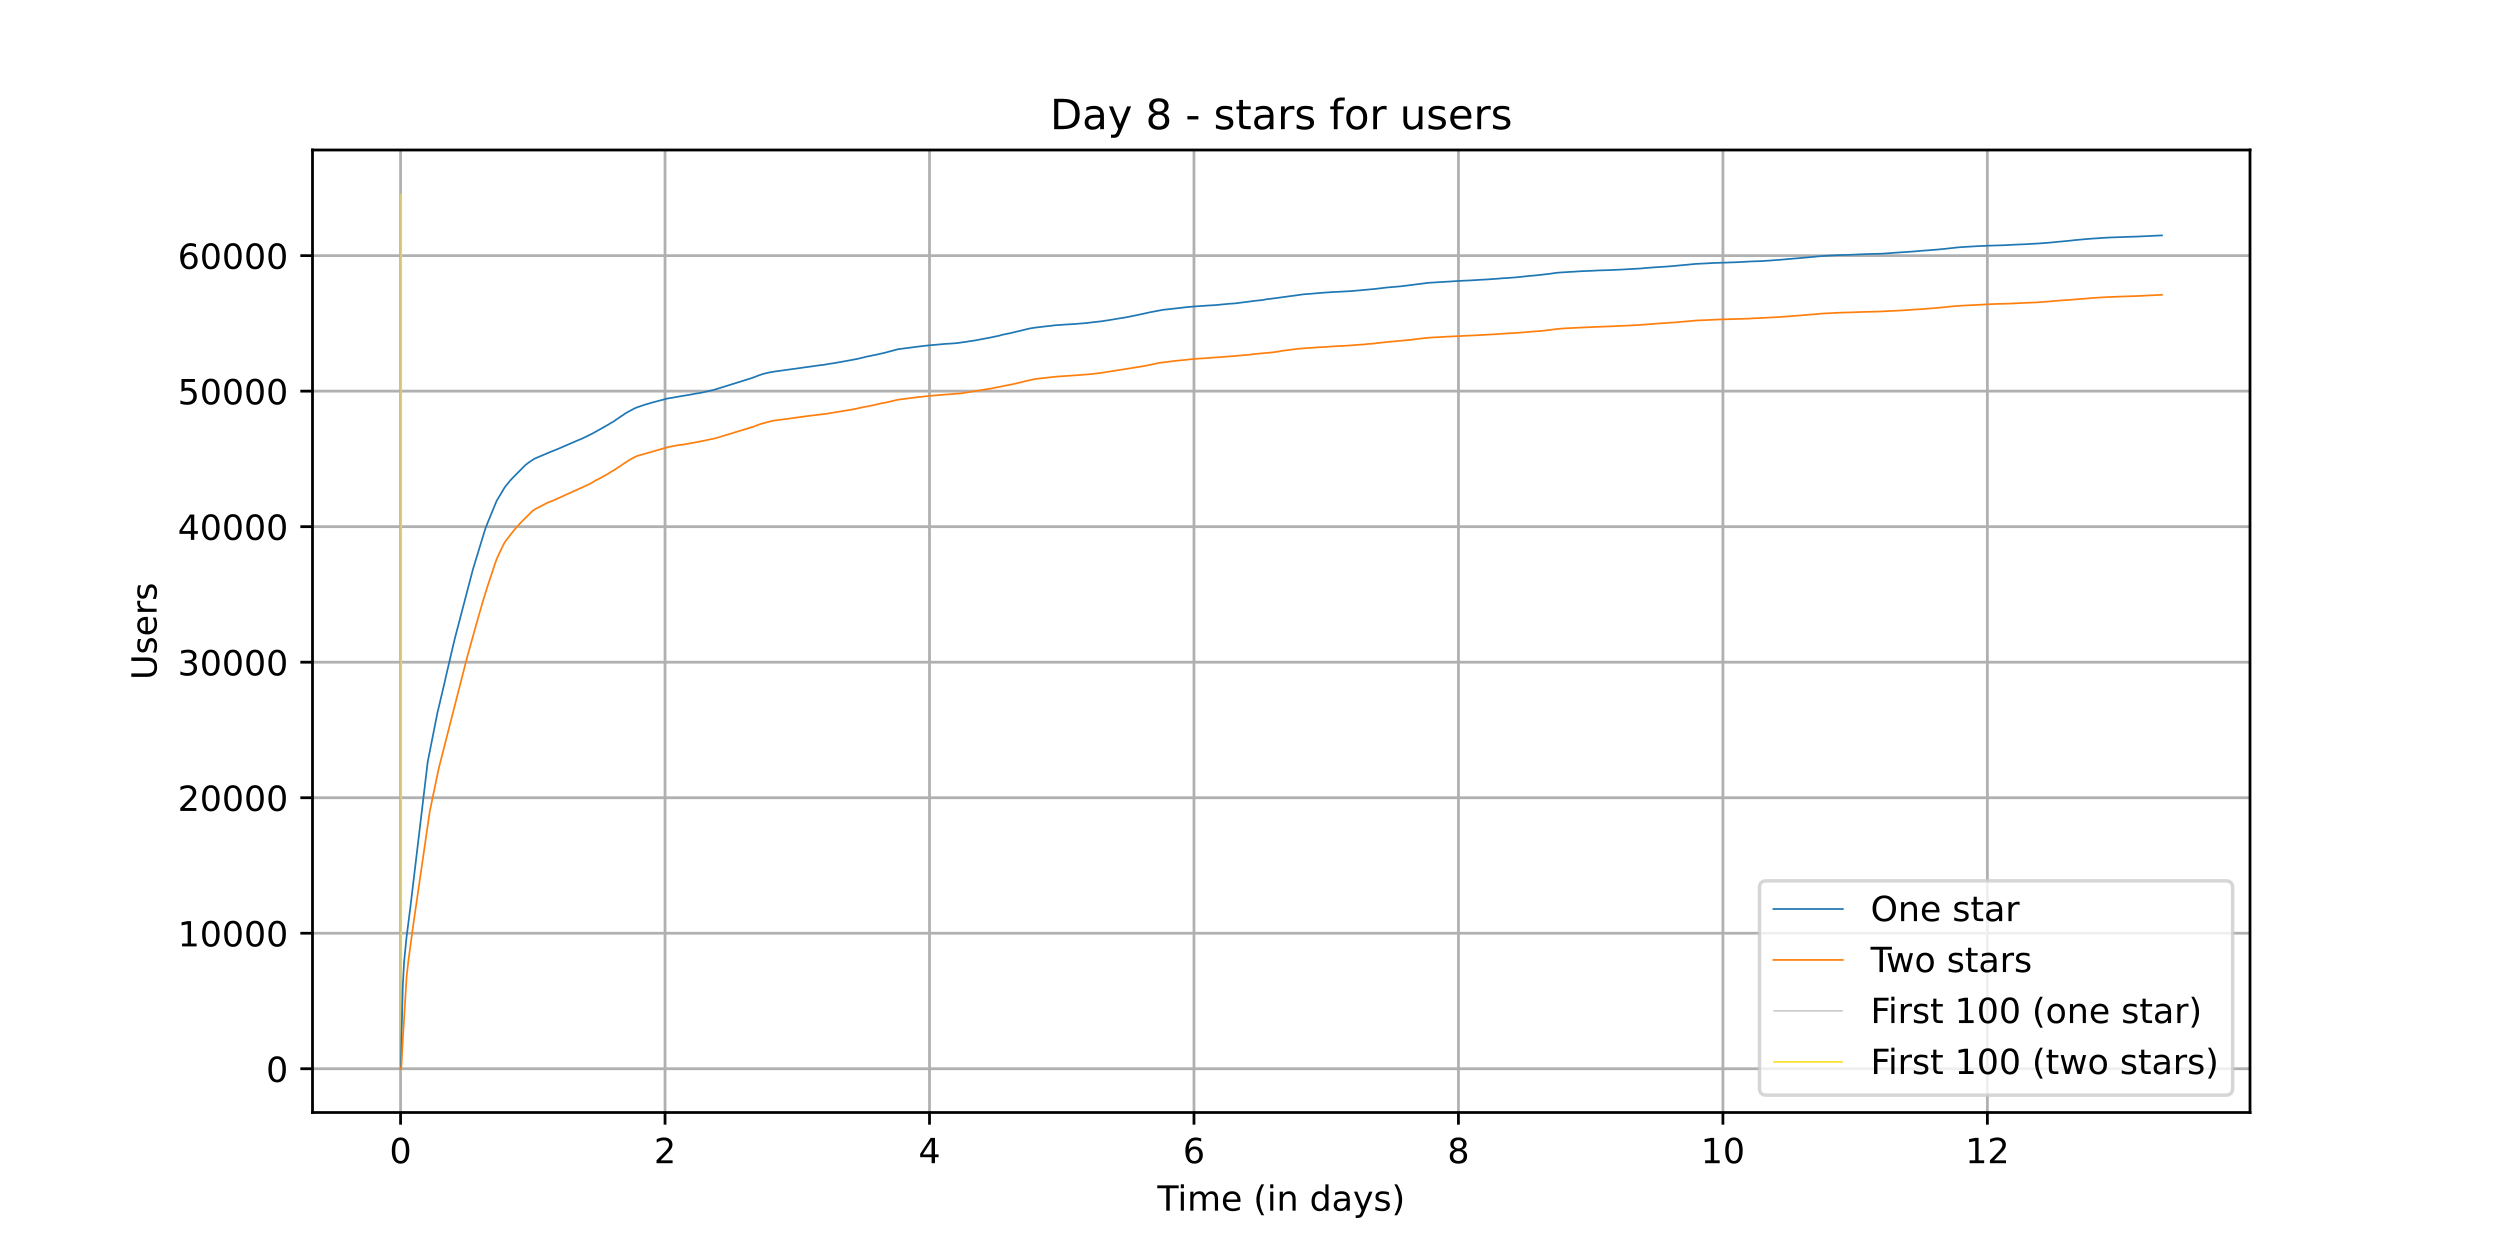 <?xml version="1.0" encoding="utf-8" standalone="no"?>
<!DOCTYPE svg PUBLIC "-//W3C//DTD SVG 1.1//EN"
  "http://www.w3.org/Graphics/SVG/1.1/DTD/svg11.dtd">
<!-- Created with matplotlib (https://matplotlib.org/) -->
<svg height="360pt" version="1.1" viewBox="0 0 720 360" width="720pt" xmlns="http://www.w3.org/2000/svg" xmlns:xlink="http://www.w3.org/1999/xlink">
 <defs>
  <style type="text/css">*{stroke-linecap:butt;stroke-linejoin:round;}</style>
 </defs>
 <g id="figure_1">
  <g id="patch_1">
   <path d="M 0 360 
L 720 360 
L 720 0 
L 0 0 
z
" style="fill:#ffffff;"/>
  </g>
  <g id="axes_1">
   <g id="patch_2">
    <path d="M 90 320.4 
L 648 320.4 
L 648 43.2 
L 90 43.2 
z
" style="fill:#ffffff;"/>
   </g>
   <g id="matplotlib.axis_1">
    <g id="xtick_1">
     <g id="line2d_1">
      <path clip-path="url(#pc502f6bb83)" d="M 115.364 320.4 
L 115.364 43.2 
" style="fill:none;stroke:#b0b0b0;stroke-linecap:square;stroke-width:0.8;"/>
     </g>
     <g id="line2d_2">
      <defs>
       <path d="M 0 0 
L 0 3.5 
" id="m5a1e2b2622" style="stroke:#000000;stroke-width:0.8;"/>
      </defs>
      <g>
       <use style="stroke:#000000;stroke-width:0.8;" x="115.364" xlink:href="#m5a1e2b2622" y="320.4"/>
      </g>
     </g>
     <g id="text_1">
      <!-- 0 -->
      <g transform="translate(112.182 334.998)scale(0.1 -0.1)">
       <defs>
        <path d="M 31.781 66.406 
Q 24.172 66.406 20.328 58.906 
Q 16.5 51.422 16.5 36.375 
Q 16.5 21.391 20.328 13.891 
Q 24.172 6.391 31.781 6.391 
Q 39.453 6.391 43.281 13.891 
Q 47.125 21.391 47.125 36.375 
Q 47.125 51.422 43.281 58.906 
Q 39.453 66.406 31.781 66.406 
z
M 31.781 74.219 
Q 44.047 74.219 50.516 64.516 
Q 56.984 54.828 56.984 36.375 
Q 56.984 17.969 50.516 8.266 
Q 44.047 -1.422 31.781 -1.422 
Q 19.531 -1.422 13.062 8.266 
Q 6.594 17.969 6.594 36.375 
Q 6.594 54.828 13.062 64.516 
Q 19.531 74.219 31.781 74.219 
z
" id="DejaVuSans-48"/>
       </defs>
       <use xlink:href="#DejaVuSans-48"/>
      </g>
     </g>
    </g>
    <g id="xtick_2">
     <g id="line2d_3">
      <path clip-path="url(#pc502f6bb83)" d="M 191.531 320.4 
L 191.531 43.2 
" style="fill:none;stroke:#b0b0b0;stroke-linecap:square;stroke-width:0.8;"/>
     </g>
     <g id="line2d_4">
      <g>
       <use style="stroke:#000000;stroke-width:0.8;" x="191.531" xlink:href="#m5a1e2b2622" y="320.4"/>
      </g>
     </g>
     <g id="text_2">
      <!-- 2 -->
      <g transform="translate(188.349 334.998)scale(0.1 -0.1)">
       <defs>
        <path d="M 19.188 8.297 
L 53.609 8.297 
L 53.609 0 
L 7.328 0 
L 7.328 8.297 
Q 12.938 14.109 22.625 23.891 
Q 32.328 33.688 34.812 36.531 
Q 39.547 41.844 41.422 45.531 
Q 43.312 49.219 43.312 52.781 
Q 43.312 58.594 39.234 62.25 
Q 35.156 65.922 28.609 65.922 
Q 23.969 65.922 18.812 64.312 
Q 13.672 62.703 7.812 59.422 
L 7.812 69.391 
Q 13.766 71.781 18.938 73 
Q 24.125 74.219 28.422 74.219 
Q 39.75 74.219 46.484 68.547 
Q 53.219 62.891 53.219 53.422 
Q 53.219 48.922 51.531 44.891 
Q 49.859 40.875 45.406 35.406 
Q 44.188 33.984 37.641 27.219 
Q 31.109 20.453 19.188 8.297 
z
" id="DejaVuSans-50"/>
       </defs>
       <use xlink:href="#DejaVuSans-50"/>
      </g>
     </g>
    </g>
    <g id="xtick_3">
     <g id="line2d_5">
      <path clip-path="url(#pc502f6bb83)" d="M 267.698 320.4 
L 267.698 43.2 
" style="fill:none;stroke:#b0b0b0;stroke-linecap:square;stroke-width:0.8;"/>
     </g>
     <g id="line2d_6">
      <g>
       <use style="stroke:#000000;stroke-width:0.8;" x="267.698" xlink:href="#m5a1e2b2622" y="320.4"/>
      </g>
     </g>
     <g id="text_3">
      <!-- 4 -->
      <g transform="translate(264.516 334.998)scale(0.1 -0.1)">
       <defs>
        <path d="M 37.797 64.312 
L 12.891 25.391 
L 37.797 25.391 
z
M 35.203 72.906 
L 47.609 72.906 
L 47.609 25.391 
L 58.016 25.391 
L 58.016 17.188 
L 47.609 17.188 
L 47.609 0 
L 37.797 0 
L 37.797 17.188 
L 4.891 17.188 
L 4.891 26.703 
z
" id="DejaVuSans-52"/>
       </defs>
       <use xlink:href="#DejaVuSans-52"/>
      </g>
     </g>
    </g>
    <g id="xtick_4">
     <g id="line2d_7">
      <path clip-path="url(#pc502f6bb83)" d="M 343.864 320.4 
L 343.864 43.2 
" style="fill:none;stroke:#b0b0b0;stroke-linecap:square;stroke-width:0.8;"/>
     </g>
     <g id="line2d_8">
      <g>
       <use style="stroke:#000000;stroke-width:0.8;" x="343.864" xlink:href="#m5a1e2b2622" y="320.4"/>
      </g>
     </g>
     <g id="text_4">
      <!-- 6 -->
      <g transform="translate(340.683 334.998)scale(0.1 -0.1)">
       <defs>
        <path d="M 33.016 40.375 
Q 26.375 40.375 22.484 35.828 
Q 18.609 31.297 18.609 23.391 
Q 18.609 15.531 22.484 10.953 
Q 26.375 6.391 33.016 6.391 
Q 39.656 6.391 43.531 10.953 
Q 47.406 15.531 47.406 23.391 
Q 47.406 31.297 43.531 35.828 
Q 39.656 40.375 33.016 40.375 
z
M 52.594 71.297 
L 52.594 62.312 
Q 48.875 64.062 45.094 64.984 
Q 41.312 65.922 37.594 65.922 
Q 27.828 65.922 22.672 59.328 
Q 17.531 52.734 16.797 39.406 
Q 19.672 43.656 24.016 45.922 
Q 28.375 48.188 33.594 48.188 
Q 44.578 48.188 50.953 41.516 
Q 57.328 34.859 57.328 23.391 
Q 57.328 12.156 50.688 5.359 
Q 44.047 -1.422 33.016 -1.422 
Q 20.359 -1.422 13.672 8.266 
Q 6.984 17.969 6.984 36.375 
Q 6.984 53.656 15.188 63.938 
Q 23.391 74.219 37.203 74.219 
Q 40.922 74.219 44.703 73.484 
Q 48.484 72.75 52.594 71.297 
z
" id="DejaVuSans-54"/>
       </defs>
       <use xlink:href="#DejaVuSans-54"/>
      </g>
     </g>
    </g>
    <g id="xtick_5">
     <g id="line2d_9">
      <path clip-path="url(#pc502f6bb83)" d="M 420.031 320.4 
L 420.031 43.2 
" style="fill:none;stroke:#b0b0b0;stroke-linecap:square;stroke-width:0.8;"/>
     </g>
     <g id="line2d_10">
      <g>
       <use style="stroke:#000000;stroke-width:0.8;" x="420.031" xlink:href="#m5a1e2b2622" y="320.4"/>
      </g>
     </g>
     <g id="text_5">
      <!-- 8 -->
      <g transform="translate(416.85 334.998)scale(0.1 -0.1)">
       <defs>
        <path d="M 31.781 34.625 
Q 24.75 34.625 20.719 30.859 
Q 16.703 27.094 16.703 20.516 
Q 16.703 13.922 20.719 10.156 
Q 24.75 6.391 31.781 6.391 
Q 38.812 6.391 42.859 10.172 
Q 46.922 13.969 46.922 20.516 
Q 46.922 27.094 42.891 30.859 
Q 38.875 34.625 31.781 34.625 
z
M 21.922 38.812 
Q 15.578 40.375 12.031 44.719 
Q 8.5 49.078 8.5 55.328 
Q 8.5 64.062 14.719 69.141 
Q 20.953 74.219 31.781 74.219 
Q 42.672 74.219 48.875 69.141 
Q 55.078 64.062 55.078 55.328 
Q 55.078 49.078 51.531 44.719 
Q 48 40.375 41.703 38.812 
Q 48.828 37.156 52.797 32.312 
Q 56.781 27.484 56.781 20.516 
Q 56.781 9.906 50.312 4.234 
Q 43.844 -1.422 31.781 -1.422 
Q 19.734 -1.422 13.25 4.234 
Q 6.781 9.906 6.781 20.516 
Q 6.781 27.484 10.781 32.312 
Q 14.797 37.156 21.922 38.812 
z
M 18.312 54.391 
Q 18.312 48.734 21.844 45.562 
Q 25.391 42.391 31.781 42.391 
Q 38.141 42.391 41.719 45.562 
Q 45.312 48.734 45.312 54.391 
Q 45.312 60.062 41.719 63.234 
Q 38.141 66.406 31.781 66.406 
Q 25.391 66.406 21.844 63.234 
Q 18.312 60.062 18.312 54.391 
z
" id="DejaVuSans-56"/>
       </defs>
       <use xlink:href="#DejaVuSans-56"/>
      </g>
     </g>
    </g>
    <g id="xtick_6">
     <g id="line2d_11">
      <path clip-path="url(#pc502f6bb83)" d="M 496.198 320.4 
L 496.198 43.2 
" style="fill:none;stroke:#b0b0b0;stroke-linecap:square;stroke-width:0.8;"/>
     </g>
     <g id="line2d_12">
      <g>
       <use style="stroke:#000000;stroke-width:0.8;" x="496.198" xlink:href="#m5a1e2b2622" y="320.4"/>
      </g>
     </g>
     <g id="text_6">
      <!-- 10 -->
      <g transform="translate(489.836 334.998)scale(0.1 -0.1)">
       <defs>
        <path d="M 12.406 8.297 
L 28.516 8.297 
L 28.516 63.922 
L 10.984 60.406 
L 10.984 69.391 
L 28.422 72.906 
L 38.281 72.906 
L 38.281 8.297 
L 54.391 8.297 
L 54.391 0 
L 12.406 0 
z
" id="DejaVuSans-49"/>
       </defs>
       <use xlink:href="#DejaVuSans-49"/>
       <use x="63.623" xlink:href="#DejaVuSans-48"/>
      </g>
     </g>
    </g>
    <g id="xtick_7">
     <g id="line2d_13">
      <path clip-path="url(#pc502f6bb83)" d="M 572.365 320.4 
L 572.365 43.2 
" style="fill:none;stroke:#b0b0b0;stroke-linecap:square;stroke-width:0.8;"/>
     </g>
     <g id="line2d_14">
      <g>
       <use style="stroke:#000000;stroke-width:0.8;" x="572.365" xlink:href="#m5a1e2b2622" y="320.4"/>
      </g>
     </g>
     <g id="text_7">
      <!-- 12 -->
      <g transform="translate(566.003 334.998)scale(0.1 -0.1)">
       <use xlink:href="#DejaVuSans-49"/>
       <use x="63.623" xlink:href="#DejaVuSans-50"/>
      </g>
     </g>
    </g>
    <g id="text_8">
     <!-- Time (in days) -->
     <g transform="translate(333.327 348.677)scale(0.1 -0.1)">
      <defs>
       <path d="M -0.297 72.906 
L 61.375 72.906 
L 61.375 64.594 
L 35.5 64.594 
L 35.5 0 
L 25.594 0 
L 25.594 64.594 
L -0.297 64.594 
z
" id="DejaVuSans-84"/>
       <path d="M 9.422 54.688 
L 18.406 54.688 
L 18.406 0 
L 9.422 0 
z
M 9.422 75.984 
L 18.406 75.984 
L 18.406 64.594 
L 9.422 64.594 
z
" id="DejaVuSans-105"/>
       <path d="M 52 44.188 
Q 55.375 50.25 60.062 53.125 
Q 64.75 56 71.094 56 
Q 79.641 56 84.281 50.016 
Q 88.922 44.047 88.922 33.016 
L 88.922 0 
L 79.891 0 
L 79.891 32.719 
Q 79.891 40.578 77.094 44.375 
Q 74.312 48.188 68.609 48.188 
Q 61.625 48.188 57.562 43.547 
Q 53.516 38.922 53.516 30.906 
L 53.516 0 
L 44.484 0 
L 44.484 32.719 
Q 44.484 40.625 41.703 44.406 
Q 38.922 48.188 33.109 48.188 
Q 26.219 48.188 22.156 43.531 
Q 18.109 38.875 18.109 30.906 
L 18.109 0 
L 9.078 0 
L 9.078 54.688 
L 18.109 54.688 
L 18.109 46.188 
Q 21.188 51.219 25.484 53.609 
Q 29.781 56 35.688 56 
Q 41.656 56 45.828 52.969 
Q 50 49.953 52 44.188 
z
" id="DejaVuSans-109"/>
       <path d="M 56.203 29.594 
L 56.203 25.203 
L 14.891 25.203 
Q 15.484 15.922 20.484 11.062 
Q 25.484 6.203 34.422 6.203 
Q 39.594 6.203 44.453 7.469 
Q 49.312 8.734 54.109 11.281 
L 54.109 2.781 
Q 49.266 0.734 44.188 -0.344 
Q 39.109 -1.422 33.891 -1.422 
Q 20.797 -1.422 13.156 6.188 
Q 5.516 13.812 5.516 26.812 
Q 5.516 40.234 12.766 48.109 
Q 20.016 56 32.328 56 
Q 43.359 56 49.781 48.891 
Q 56.203 41.797 56.203 29.594 
z
M 47.219 32.234 
Q 47.125 39.594 43.094 43.984 
Q 39.062 48.391 32.422 48.391 
Q 24.906 48.391 20.391 44.141 
Q 15.875 39.891 15.188 32.172 
z
" id="DejaVuSans-101"/>
       <path id="DejaVuSans-32"/>
       <path d="M 31 75.875 
Q 24.469 64.656 21.281 53.656 
Q 18.109 42.672 18.109 31.391 
Q 18.109 20.125 21.312 9.062 
Q 24.516 -2 31 -13.188 
L 23.188 -13.188 
Q 15.875 -1.703 12.234 9.375 
Q 8.594 20.453 8.594 31.391 
Q 8.594 42.281 12.203 53.312 
Q 15.828 64.359 23.188 75.875 
z
" id="DejaVuSans-40"/>
       <path d="M 54.891 33.016 
L 54.891 0 
L 45.906 0 
L 45.906 32.719 
Q 45.906 40.484 42.875 44.328 
Q 39.844 48.188 33.797 48.188 
Q 26.516 48.188 22.312 43.547 
Q 18.109 38.922 18.109 30.906 
L 18.109 0 
L 9.078 0 
L 9.078 54.688 
L 18.109 54.688 
L 18.109 46.188 
Q 21.344 51.125 25.703 53.562 
Q 30.078 56 35.797 56 
Q 45.219 56 50.047 50.172 
Q 54.891 44.344 54.891 33.016 
z
" id="DejaVuSans-110"/>
       <path d="M 45.406 46.391 
L 45.406 75.984 
L 54.391 75.984 
L 54.391 0 
L 45.406 0 
L 45.406 8.203 
Q 42.578 3.328 38.25 0.953 
Q 33.938 -1.422 27.875 -1.422 
Q 17.969 -1.422 11.734 6.484 
Q 5.516 14.406 5.516 27.297 
Q 5.516 40.188 11.734 48.094 
Q 17.969 56 27.875 56 
Q 33.938 56 38.25 53.625 
Q 42.578 51.266 45.406 46.391 
z
M 14.797 27.297 
Q 14.797 17.391 18.875 11.75 
Q 22.953 6.109 30.078 6.109 
Q 37.203 6.109 41.297 11.75 
Q 45.406 17.391 45.406 27.297 
Q 45.406 37.203 41.297 42.844 
Q 37.203 48.484 30.078 48.484 
Q 22.953 48.484 18.875 42.844 
Q 14.797 37.203 14.797 27.297 
z
" id="DejaVuSans-100"/>
       <path d="M 34.281 27.484 
Q 23.391 27.484 19.188 25 
Q 14.984 22.516 14.984 16.5 
Q 14.984 11.719 18.141 8.906 
Q 21.297 6.109 26.703 6.109 
Q 34.188 6.109 38.703 11.406 
Q 43.219 16.703 43.219 25.484 
L 43.219 27.484 
z
M 52.203 31.203 
L 52.203 0 
L 43.219 0 
L 43.219 8.297 
Q 40.141 3.328 35.547 0.953 
Q 30.953 -1.422 24.312 -1.422 
Q 15.922 -1.422 10.953 3.297 
Q 6 8.016 6 15.922 
Q 6 25.141 12.172 29.828 
Q 18.359 34.516 30.609 34.516 
L 43.219 34.516 
L 43.219 35.406 
Q 43.219 41.609 39.141 45 
Q 35.062 48.391 27.688 48.391 
Q 23 48.391 18.547 47.266 
Q 14.109 46.141 10.016 43.891 
L 10.016 52.203 
Q 14.938 54.109 19.578 55.047 
Q 24.219 56 28.609 56 
Q 40.484 56 46.344 49.844 
Q 52.203 43.703 52.203 31.203 
z
" id="DejaVuSans-97"/>
       <path d="M 32.172 -5.078 
Q 28.375 -14.844 24.75 -17.812 
Q 21.141 -20.797 15.094 -20.797 
L 7.906 -20.797 
L 7.906 -13.281 
L 13.188 -13.281 
Q 16.891 -13.281 18.938 -11.516 
Q 21 -9.766 23.484 -3.219 
L 25.094 0.875 
L 2.984 54.688 
L 12.5 54.688 
L 29.594 11.922 
L 46.688 54.688 
L 56.203 54.688 
z
" id="DejaVuSans-121"/>
       <path d="M 44.281 53.078 
L 44.281 44.578 
Q 40.484 46.531 36.375 47.5 
Q 32.281 48.484 27.875 48.484 
Q 21.188 48.484 17.844 46.438 
Q 14.5 44.391 14.5 40.281 
Q 14.5 37.156 16.891 35.375 
Q 19.281 33.594 26.516 31.984 
L 29.594 31.297 
Q 39.156 29.25 43.188 25.516 
Q 47.219 21.781 47.219 15.094 
Q 47.219 7.469 41.188 3.016 
Q 35.156 -1.422 24.609 -1.422 
Q 20.219 -1.422 15.453 -0.562 
Q 10.688 0.297 5.422 2 
L 5.422 11.281 
Q 10.406 8.688 15.234 7.391 
Q 20.062 6.109 24.812 6.109 
Q 31.156 6.109 34.562 8.281 
Q 37.984 10.453 37.984 14.406 
Q 37.984 18.062 35.516 20.016 
Q 33.062 21.969 24.703 23.781 
L 21.578 24.516 
Q 13.234 26.266 9.516 29.906 
Q 5.812 33.547 5.812 39.891 
Q 5.812 47.609 11.281 51.797 
Q 16.75 56 26.812 56 
Q 31.781 56 36.172 55.266 
Q 40.578 54.547 44.281 53.078 
z
" id="DejaVuSans-115"/>
       <path d="M 8.016 75.875 
L 15.828 75.875 
Q 23.141 64.359 26.781 53.312 
Q 30.422 42.281 30.422 31.391 
Q 30.422 20.453 26.781 9.375 
Q 23.141 -1.703 15.828 -13.188 
L 8.016 -13.188 
Q 14.5 -2 17.703 9.062 
Q 20.906 20.125 20.906 31.391 
Q 20.906 42.672 17.703 53.656 
Q 14.5 64.656 8.016 75.875 
z
" id="DejaVuSans-41"/>
      </defs>
      <use xlink:href="#DejaVuSans-84"/>
      <use x="57.959" xlink:href="#DejaVuSans-105"/>
      <use x="85.742" xlink:href="#DejaVuSans-109"/>
      <use x="183.154" xlink:href="#DejaVuSans-101"/>
      <use x="244.678" xlink:href="#DejaVuSans-32"/>
      <use x="276.465" xlink:href="#DejaVuSans-40"/>
      <use x="315.479" xlink:href="#DejaVuSans-105"/>
      <use x="343.262" xlink:href="#DejaVuSans-110"/>
      <use x="406.641" xlink:href="#DejaVuSans-32"/>
      <use x="438.428" xlink:href="#DejaVuSans-100"/>
      <use x="501.904" xlink:href="#DejaVuSans-97"/>
      <use x="563.184" xlink:href="#DejaVuSans-121"/>
      <use x="622.363" xlink:href="#DejaVuSans-115"/>
      <use x="674.463" xlink:href="#DejaVuSans-41"/>
     </g>
    </g>
   </g>
   <g id="matplotlib.axis_2">
    <g id="ytick_1">
     <g id="line2d_15">
      <path clip-path="url(#pc502f6bb83)" d="M 90 307.8 
L 648 307.8 
" style="fill:none;stroke:#b0b0b0;stroke-linecap:square;stroke-width:0.8;"/>
     </g>
     <g id="line2d_16">
      <defs>
       <path d="M 0 0 
L -3.5 0 
" id="ma358239c7f" style="stroke:#000000;stroke-width:0.8;"/>
      </defs>
      <g>
       <use style="stroke:#000000;stroke-width:0.8;" x="90" xlink:href="#ma358239c7f" y="307.8"/>
      </g>
     </g>
     <g id="text_9">
      <!-- 0 -->
      <g transform="translate(76.638 311.599)scale(0.1 -0.1)">
       <use xlink:href="#DejaVuSans-48"/>
      </g>
     </g>
    </g>
    <g id="ytick_2">
     <g id="line2d_17">
      <path clip-path="url(#pc502f6bb83)" d="M 90 268.771 
L 648 268.771 
" style="fill:none;stroke:#b0b0b0;stroke-linecap:square;stroke-width:0.8;"/>
     </g>
     <g id="line2d_18">
      <g>
       <use style="stroke:#000000;stroke-width:0.8;" x="90" xlink:href="#ma358239c7f" y="268.771"/>
      </g>
     </g>
     <g id="text_10">
      <!-- 10000 -->
      <g transform="translate(51.188 272.57)scale(0.1 -0.1)">
       <use xlink:href="#DejaVuSans-49"/>
       <use x="63.623" xlink:href="#DejaVuSans-48"/>
       <use x="127.246" xlink:href="#DejaVuSans-48"/>
       <use x="190.869" xlink:href="#DejaVuSans-48"/>
       <use x="254.492" xlink:href="#DejaVuSans-48"/>
      </g>
     </g>
    </g>
    <g id="ytick_3">
     <g id="line2d_19">
      <path clip-path="url(#pc502f6bb83)" d="M 90 229.741 
L 648 229.741 
" style="fill:none;stroke:#b0b0b0;stroke-linecap:square;stroke-width:0.8;"/>
     </g>
     <g id="line2d_20">
      <g>
       <use style="stroke:#000000;stroke-width:0.8;" x="90" xlink:href="#ma358239c7f" y="229.741"/>
      </g>
     </g>
     <g id="text_11">
      <!-- 20000 -->
      <g transform="translate(51.188 233.54)scale(0.1 -0.1)">
       <use xlink:href="#DejaVuSans-50"/>
       <use x="63.623" xlink:href="#DejaVuSans-48"/>
       <use x="127.246" xlink:href="#DejaVuSans-48"/>
       <use x="190.869" xlink:href="#DejaVuSans-48"/>
       <use x="254.492" xlink:href="#DejaVuSans-48"/>
      </g>
     </g>
    </g>
    <g id="ytick_4">
     <g id="line2d_21">
      <path clip-path="url(#pc502f6bb83)" d="M 90 190.712 
L 648 190.712 
" style="fill:none;stroke:#b0b0b0;stroke-linecap:square;stroke-width:0.8;"/>
     </g>
     <g id="line2d_22">
      <g>
       <use style="stroke:#000000;stroke-width:0.8;" x="90" xlink:href="#ma358239c7f" y="190.712"/>
      </g>
     </g>
     <g id="text_12">
      <!-- 30000 -->
      <g transform="translate(51.188 194.511)scale(0.1 -0.1)">
       <defs>
        <path d="M 40.578 39.312 
Q 47.656 37.797 51.625 33 
Q 55.609 28.219 55.609 21.188 
Q 55.609 10.406 48.188 4.484 
Q 40.766 -1.422 27.094 -1.422 
Q 22.516 -1.422 17.656 -0.516 
Q 12.797 0.391 7.625 2.203 
L 7.625 11.719 
Q 11.719 9.328 16.594 8.109 
Q 21.484 6.891 26.812 6.891 
Q 36.078 6.891 40.938 10.547 
Q 45.797 14.203 45.797 21.188 
Q 45.797 27.641 41.281 31.266 
Q 36.766 34.906 28.719 34.906 
L 20.219 34.906 
L 20.219 43.016 
L 29.109 43.016 
Q 36.375 43.016 40.234 45.922 
Q 44.094 48.828 44.094 54.297 
Q 44.094 59.906 40.109 62.906 
Q 36.141 65.922 28.719 65.922 
Q 24.656 65.922 20.016 65.031 
Q 15.375 64.156 9.812 62.312 
L 9.812 71.094 
Q 15.438 72.656 20.344 73.438 
Q 25.25 74.219 29.594 74.219 
Q 40.828 74.219 47.359 69.109 
Q 53.906 64.016 53.906 55.328 
Q 53.906 49.266 50.438 45.094 
Q 46.969 40.922 40.578 39.312 
z
" id="DejaVuSans-51"/>
       </defs>
       <use xlink:href="#DejaVuSans-51"/>
       <use x="63.623" xlink:href="#DejaVuSans-48"/>
       <use x="127.246" xlink:href="#DejaVuSans-48"/>
       <use x="190.869" xlink:href="#DejaVuSans-48"/>
       <use x="254.492" xlink:href="#DejaVuSans-48"/>
      </g>
     </g>
    </g>
    <g id="ytick_5">
     <g id="line2d_23">
      <path clip-path="url(#pc502f6bb83)" d="M 90 151.682 
L 648 151.682 
" style="fill:none;stroke:#b0b0b0;stroke-linecap:square;stroke-width:0.8;"/>
     </g>
     <g id="line2d_24">
      <g>
       <use style="stroke:#000000;stroke-width:0.8;" x="90" xlink:href="#ma358239c7f" y="151.682"/>
      </g>
     </g>
     <g id="text_13">
      <!-- 40000 -->
      <g transform="translate(51.188 155.481)scale(0.1 -0.1)">
       <use xlink:href="#DejaVuSans-52"/>
       <use x="63.623" xlink:href="#DejaVuSans-48"/>
       <use x="127.246" xlink:href="#DejaVuSans-48"/>
       <use x="190.869" xlink:href="#DejaVuSans-48"/>
       <use x="254.492" xlink:href="#DejaVuSans-48"/>
      </g>
     </g>
    </g>
    <g id="ytick_6">
     <g id="line2d_25">
      <path clip-path="url(#pc502f6bb83)" d="M 90 112.653 
L 648 112.653 
" style="fill:none;stroke:#b0b0b0;stroke-linecap:square;stroke-width:0.8;"/>
     </g>
     <g id="line2d_26">
      <g>
       <use style="stroke:#000000;stroke-width:0.8;" x="90" xlink:href="#ma358239c7f" y="112.653"/>
      </g>
     </g>
     <g id="text_14">
      <!-- 50000 -->
      <g transform="translate(51.188 116.452)scale(0.1 -0.1)">
       <defs>
        <path d="M 10.797 72.906 
L 49.516 72.906 
L 49.516 64.594 
L 19.828 64.594 
L 19.828 46.734 
Q 21.969 47.469 24.109 47.828 
Q 26.266 48.188 28.422 48.188 
Q 40.625 48.188 47.75 41.5 
Q 54.891 34.812 54.891 23.391 
Q 54.891 11.625 47.562 5.094 
Q 40.234 -1.422 26.906 -1.422 
Q 22.312 -1.422 17.547 -0.641 
Q 12.797 0.141 7.719 1.703 
L 7.719 11.625 
Q 12.109 9.234 16.797 8.062 
Q 21.484 6.891 26.703 6.891 
Q 35.156 6.891 40.078 11.328 
Q 45.016 15.766 45.016 23.391 
Q 45.016 31 40.078 35.438 
Q 35.156 39.891 26.703 39.891 
Q 22.75 39.891 18.812 39.016 
Q 14.891 38.141 10.797 36.281 
z
" id="DejaVuSans-53"/>
       </defs>
       <use xlink:href="#DejaVuSans-53"/>
       <use x="63.623" xlink:href="#DejaVuSans-48"/>
       <use x="127.246" xlink:href="#DejaVuSans-48"/>
       <use x="190.869" xlink:href="#DejaVuSans-48"/>
       <use x="254.492" xlink:href="#DejaVuSans-48"/>
      </g>
     </g>
    </g>
    <g id="ytick_7">
     <g id="line2d_27">
      <path clip-path="url(#pc502f6bb83)" d="M 90 73.623 
L 648 73.623 
" style="fill:none;stroke:#b0b0b0;stroke-linecap:square;stroke-width:0.8;"/>
     </g>
     <g id="line2d_28">
      <g>
       <use style="stroke:#000000;stroke-width:0.8;" x="90" xlink:href="#ma358239c7f" y="73.623"/>
      </g>
     </g>
     <g id="text_15">
      <!-- 60000 -->
      <g transform="translate(51.188 77.422)scale(0.1 -0.1)">
       <use xlink:href="#DejaVuSans-54"/>
       <use x="63.623" xlink:href="#DejaVuSans-48"/>
       <use x="127.246" xlink:href="#DejaVuSans-48"/>
       <use x="190.869" xlink:href="#DejaVuSans-48"/>
       <use x="254.492" xlink:href="#DejaVuSans-48"/>
      </g>
     </g>
    </g>
    <g id="text_16">
     <!-- Users -->
     <g transform="translate(45.108 195.801)rotate(-90)scale(0.1 -0.1)">
      <defs>
       <path d="M 8.688 72.906 
L 18.609 72.906 
L 18.609 28.609 
Q 18.609 16.891 22.844 11.734 
Q 27.094 6.594 36.625 6.594 
Q 46.094 6.594 50.344 11.734 
Q 54.594 16.891 54.594 28.609 
L 54.594 72.906 
L 64.5 72.906 
L 64.5 27.391 
Q 64.5 13.141 57.438 5.859 
Q 50.391 -1.422 36.625 -1.422 
Q 22.797 -1.422 15.734 5.859 
Q 8.688 13.141 8.688 27.391 
z
" id="DejaVuSans-85"/>
       <path d="M 41.109 46.297 
Q 39.594 47.172 37.812 47.578 
Q 36.031 48 33.891 48 
Q 26.266 48 22.188 43.047 
Q 18.109 38.094 18.109 28.812 
L 18.109 0 
L 9.078 0 
L 9.078 54.688 
L 18.109 54.688 
L 18.109 46.188 
Q 20.953 51.172 25.484 53.578 
Q 30.031 56 36.531 56 
Q 37.453 56 38.578 55.875 
Q 39.703 55.766 41.062 55.516 
z
" id="DejaVuSans-114"/>
      </defs>
      <use xlink:href="#DejaVuSans-85"/>
      <use x="73.193" xlink:href="#DejaVuSans-115"/>
      <use x="125.293" xlink:href="#DejaVuSans-101"/>
      <use x="186.816" xlink:href="#DejaVuSans-114"/>
      <use x="227.93" xlink:href="#DejaVuSans-115"/>
     </g>
    </g>
   </g>
   <g id="LineCollection_1">
    <path clip-path="url(#pc502f6bb83)" d="M 115.464 307.8 
L 115.464 55.8 
" style="fill:none;stroke:#c0c0c0;stroke-width:0.4;"/>
   </g>
   <g id="LineCollection_2">
    <path clip-path="url(#pc502f6bb83)" d="M 115.595 307.8 
L 115.595 55.8 
" style="fill:none;stroke:#ffd700;stroke-width:0.4;"/>
   </g>
   <g id="line2d_29">
    <path clip-path="url(#pc502f6bb83)" d="M 115.364 307.8 
L 115.412 307.792 
L 115.464 307.203 
L 115.647 297.883 
L 116.014 283.77 
L 116.381 277.025 
L 117.089 269.848 
L 118.137 261.679 
L 123.18 219.418 
L 126.012 205.117 
L 126.379 203.603 
L 128.004 196.734 
L 128.345 195.18 
L 128.554 194.275 
L 130.232 187.09 
L 130.573 185.642 
L 130.992 183.881 
L 136 164.753 
L 136.157 164.129 
L 139.566 152.947 
L 139.854 152.111 
L 140.431 150.585 
L 143.026 144.267 
L 145.359 140.352 
L 146.959 138.369 
L 147.955 137.323 
L 151.364 133.893 
L 151.704 133.631 
L 152.281 133.194 
L 153.906 132.121 
L 154.247 131.964 
L 158.624 130.114 
L 159.96 129.599 
L 166.276 126.875 
L 167.377 126.438 
L 170.028 125.146 
L 170.578 124.877 
L 174.641 122.605 
L 175.06 122.367 
L 176.031 121.762 
L 176.267 121.657 
L 176.922 121.266 
L 177.184 121.04 
L 179.046 119.779 
L 179.701 119.366 
L 180.042 119.085 
L 180.356 118.933 
L 180.671 118.73 
L 182.795 117.598 
L 183.188 117.449 
L 183.45 117.332 
L 185.81 116.524 
L 186.098 116.442 
L 186.911 116.216 
L 187.75 115.955 
L 188.169 115.849 
L 192.101 114.799 
L 192.757 114.69 
L 193.15 114.631 
L 193.832 114.522 
L 194.199 114.429 
L 199.406 113.554 
L 199.957 113.425 
L 200.612 113.32 
L 201.451 113.18 
L 202.132 113.07 
L 203.862 112.672 
L 205.409 112.333 
L 215.874 109.081 
L 216.084 109.007 
L 216.451 108.906 
L 218.367 108.176 
L 218.865 107.996 
L 219.889 107.657 
L 221.567 107.27 
L 222.144 107.165 
L 223.088 107.001 
L 236.17 105.182 
L 237.245 105.073 
L 238.241 104.886 
L 238.896 104.777 
L 239.289 104.71 
L 240.102 104.601 
L 244.092 103.894 
L 244.538 103.812 
L 247.184 103.309 
L 247.578 103.196 
L 248.941 102.887 
L 249.57 102.716 
L 250.12 102.606 
L 252.269 102.173 
L 252.793 102.056 
L 253.265 101.947 
L 254.681 101.627 
L 258.64 100.573 
L 264.801 99.773 
L 265.745 99.668 
L 266.138 99.609 
L 268.523 99.367 
L 269.807 99.262 
L 270.384 99.207 
L 272.245 99.043 
L 274.027 98.934 
L 275.523 98.821 
L 276.336 98.715 
L 277.122 98.594 
L 277.961 98.497 
L 278.249 98.45 
L 279.219 98.27 
L 279.979 98.169 
L 280.294 98.122 
L 281.08 98.013 
L 281.42 97.935 
L 283.911 97.458 
L 284.88 97.283 
L 286.741 96.896 
L 287.239 96.787 
L 287.763 96.682 
L 288.602 96.428 
L 290.725 95.999 
L 292.428 95.601 
L 293.608 95.312 
L 295.678 94.812 
L 296.045 94.707 
L 297.094 94.512 
L 297.749 94.41 
L 298.142 94.352 
L 301.994 93.895 
L 303.069 93.79 
L 303.488 93.719 
L 304.065 93.657 
L 305.768 93.548 
L 307.239 93.442 
L 309.231 93.333 
L 310.882 93.196 
L 312.402 93.087 
L 316.124 92.65 
L 317.041 92.545 
L 317.67 92.474 
L 318.194 92.365 
L 318.849 92.283 
L 324.8 91.296 
L 326.005 91.05 
L 326.555 90.941 
L 327.892 90.66 
L 329.543 90.304 
L 329.753 90.254 
L 331.195 89.934 
L 333.868 89.43 
L 334.917 89.231 
L 337.564 88.946 
L 340.971 88.552 
L 341.914 88.443 
L 343.828 88.271 
L 345.427 88.162 
L 345.924 88.127 
L 347.523 88.017 
L 348.047 87.978 
L 350.118 87.869 
L 350.695 87.807 
L 351.822 87.697 
L 353.997 87.486 
L 355.675 87.377 
L 360.658 86.741 
L 361.392 86.632 
L 363.463 86.433 
L 364.013 86.327 
L 364.957 86.159 
L 366.005 86.05 
L 375.68 84.731 
L 377.384 84.622 
L 379.454 84.427 
L 380.975 84.317 
L 381.525 84.267 
L 383.124 84.161 
L 383.622 84.126 
L 385.931 84.017 
L 387.218 83.935 
L 389.238 83.825 
L 391.073 83.665 
L 392.305 83.556 
L 394.428 83.349 
L 395.764 83.24 
L 399.355 82.811 
L 400.613 82.701 
L 402.421 82.545 
L 403.601 82.436 
L 404.309 82.342 
L 405.253 82.237 
L 405.594 82.194 
L 406.406 82.085 
L 411.388 81.449 
L 413.224 81.339 
L 414.56 81.25 
L 416.474 81.14 
L 417.706 81.07 
L 419.331 80.961 
L 419.829 80.922 
L 422.136 80.812 
L 423.131 80.773 
L 425.018 80.664 
L 426.355 80.578 
L 428.399 80.469 
L 428.845 80.446 
L 430.234 80.34 
L 430.706 80.309 
L 432.069 80.2 
L 432.619 80.149 
L 434.455 80.04 
L 436.028 79.919 
L 437.338 79.809 
L 437.941 79.743 
L 440.563 79.458 
L 441.821 79.357 
L 442.162 79.321 
L 443.159 79.212 
L 446.122 78.884 
L 446.856 78.775 
L 447.616 78.666 
L 448.429 78.557 
L 449.976 78.439 
L 451.732 78.334 
L 452.257 78.295 
L 453.358 78.24 
L 454.984 78.131 
L 456.084 78.076 
L 458.836 77.967 
L 460.042 77.897 
L 463.504 77.788 
L 464.553 77.745 
L 466.86 77.639 
L 467.305 77.616 
L 469.219 77.507 
L 470.372 77.444 
L 472.39 77.335 
L 474.356 77.151 
L 475.85 77.042 
L 477.37 76.929 
L 479.204 76.82 
L 480.594 76.722 
L 481.879 76.613 
L 483.845 76.429 
L 485.051 76.32 
L 487.177 76.113 
L 488.33 76.004 
L 489.431 75.953 
L 491.737 75.844 
L 493.074 75.754 
L 496.271 75.645 
L 497.162 75.622 
L 500.202 75.516 
L 500.674 75.489 
L 502.823 75.38 
L 504.081 75.301 
L 507.358 75.196 
L 507.882 75.157 
L 509.559 75.048 
L 510.083 75.005 
L 511.472 74.907 
L 512.861 74.798 
L 514.801 74.622 
L 516.112 74.517 
L 516.688 74.455 
L 518.209 74.345 
L 520.176 74.166 
L 521.355 74.056 
L 523.48 73.853 
L 524.87 73.744 
L 526.26 73.647 
L 528.304 73.537 
L 529.458 73.479 
L 532.997 73.37 
L 534.019 73.327 
L 536.588 73.217 
L 537.61 73.178 
L 541.961 73.069 
L 543.35 72.971 
L 544.87 72.862 
L 545.446 72.804 
L 547.202 72.694 
L 547.701 72.659 
L 549.194 72.554 
L 549.64 72.53 
L 551.186 72.421 
L 551.658 72.394 
L 552.628 72.284 
L 554.149 72.167 
L 555.695 72.058 
L 556.272 72.003 
L 557.713 71.894 
L 559.731 71.703 
L 560.78 71.594 
L 563.584 71.281 
L 564.868 71.172 
L 566.205 71.086 
L 568.171 70.977 
L 569.455 70.895 
L 572.023 70.786 
L 573.072 70.743 
L 576.977 70.634 
L 578.051 70.583 
L 579.964 70.474 
L 580.384 70.458 
L 583.005 70.349 
L 584.21 70.282 
L 586.045 70.177 
L 586.491 70.157 
L 588.089 70.048 
L 589.61 69.935 
L 590.842 69.826 
L 593.043 69.607 
L 594.328 69.498 
L 596.556 69.275 
L 597.447 69.166 
L 599.544 68.967 
L 600.854 68.858 
L 602.584 68.713 
L 604.471 68.604 
L 605.965 68.491 
L 608.062 68.382 
L 609.031 68.35 
L 611.993 68.245 
L 612.465 68.222 
L 615.951 68.12 
L 616.291 68.085 
L 617.287 68.05 
L 619.517 67.941 
L 620.697 67.878 
L 622.636 67.8 
L 622.636 67.8 
" style="fill:none;stroke:#1f77b4;stroke-linecap:square;stroke-width:0.5;"/>
   </g>
   <g id="line2d_30">
    <path clip-path="url(#pc502f6bb83)" d="M 115.364 307.8 
L 115.516 307.726 
L 115.621 306.859 
L 115.883 301.606 
L 117.115 281.135 
L 117.639 276.518 
L 119.081 265.902 
L 119.343 264.134 
L 123.757 233.781 
L 126.326 221.432 
L 126.484 220.803 
L 133.116 194.825 
L 134.453 189.595 
L 137.18 179.76 
L 137.337 179.249 
L 138.071 176.626 
L 138.439 175.396 
L 139.094 173.094 
L 140.378 168.964 
L 141.296 166.162 
L 141.427 165.807 
L 142.004 164.07 
L 142.528 162.435 
L 143.183 160.659 
L 145.123 156.604 
L 145.333 156.249 
L 145.569 155.882 
L 148.243 152.447 
L 148.873 151.748 
L 149.685 150.843 
L 149.79 150.73 
L 150.158 150.332 
L 153.015 147.483 
L 153.408 147.123 
L 154.115 146.628 
L 155.793 145.765 
L 157.366 144.961 
L 157.654 144.801 
L 157.916 144.704 
L 158.624 144.403 
L 159.174 144.216 
L 169.53 139.517 
L 169.897 139.318 
L 170.211 139.181 
L 170.578 138.943 
L 171.338 138.49 
L 171.758 138.252 
L 172.308 137.979 
L 172.832 137.717 
L 173.12 137.565 
L 174.038 137.038 
L 174.588 136.769 
L 174.955 136.554 
L 175.506 136.215 
L 175.742 136.031 
L 176.503 135.598 
L 177.263 135.153 
L 177.578 134.911 
L 178.915 134.041 
L 179.151 133.861 
L 180.698 132.835 
L 181.353 132.429 
L 181.694 132.23 
L 183.083 131.5 
L 183.477 131.328 
L 183.817 131.227 
L 184.237 131.102 
L 192.521 128.729 
L 195.276 128.218 
L 195.67 128.151 
L 196.746 128.042 
L 200.271 127.414 
L 200.769 127.308 
L 201.87 127.09 
L 202.421 126.984 
L 202.735 126.922 
L 203.233 126.813 
L 204.937 126.446 
L 205.304 126.403 
L 206.33 126.137 
L 217.317 122.781 
L 218.078 122.445 
L 218.393 122.348 
L 218.734 122.23 
L 219.023 122.121 
L 222.485 121.196 
L 232.501 119.83 
L 233.444 119.721 
L 237.743 119.198 
L 238.45 119.096 
L 238.765 119.034 
L 246.031 117.832 
L 246.372 117.754 
L 246.818 117.668 
L 248.207 117.348 
L 249.386 117.11 
L 250.015 117.004 
L 251.221 116.755 
L 251.718 116.649 
L 253.606 116.2 
L 254.209 116.091 
L 255.179 115.919 
L 256.464 115.623 
L 257.041 115.486 
L 258.168 115.209 
L 258.64 115.112 
L 264.723 114.323 
L 266.007 114.214 
L 266.426 114.144 
L 268.68 113.921 
L 270.095 113.816 
L 270.646 113.769 
L 271.773 113.667 
L 272.087 113.64 
L 273.634 113.539 
L 273.974 113.5 
L 275.366 113.402 
L 276.729 113.293 
L 285.719 111.845 
L 285.955 111.775 
L 288.55 111.275 
L 289.834 110.998 
L 290.489 110.889 
L 292.324 110.506 
L 292.874 110.373 
L 293.267 110.268 
L 293.582 110.209 
L 294.106 110.092 
L 294.892 109.866 
L 296.36 109.538 
L 297.775 109.214 
L 298.535 109.101 
L 301.287 108.797 
L 302.152 108.687 
L 304.405 108.461 
L 305.768 108.359 
L 309.387 108.117 
L 310.882 108.012 
L 311.432 107.957 
L 312.926 107.848 
L 314.996 107.653 
L 315.835 107.552 
L 316.202 107.505 
L 316.857 107.419 
L 317.618 107.31 
L 329.884 105.358 
L 331.352 105.038 
L 331.929 104.933 
L 333.659 104.535 
L 338.455 103.937 
L 339.53 103.828 
L 341.653 103.621 
L 342.465 103.516 
L 343.016 103.465 
L 344.273 103.356 
L 344.824 103.305 
L 346.528 103.2 
L 346.973 103.18 
L 348.31 103.071 
L 349.778 102.962 
L 351.481 102.852 
L 353.237 102.704 
L 354.601 102.599 
L 355.072 102.571 
L 356.909 102.411 
L 358.116 102.302 
L 359.977 102.138 
L 360.684 102.029 
L 362.965 101.799 
L 364.275 101.689 
L 366.503 101.471 
L 367.343 101.365 
L 368.129 101.244 
L 368.732 101.143 
L 369.23 101.037 
L 374.054 100.425 
L 375.496 100.319 
L 375.811 100.292 
L 377.41 100.183 
L 378.59 100.116 
L 379.743 100.011 
L 380.188 99.992 
L 382.26 99.886 
L 382.81 99.839 
L 384.33 99.73 
L 385.38 99.683 
L 387.481 99.574 
L 388.792 99.488 
L 390.077 99.379 
L 391.387 99.293 
L 392.96 99.187 
L 393.667 99.09 
L 395.24 98.981 
L 395.817 98.918 
L 396.629 98.809 
L 399.407 98.508 
L 400.56 98.399 
L 402.631 98.204 
L 404.02 98.095 
L 404.676 98.013 
L 405.961 97.903 
L 410.287 97.365 
L 411.493 97.256 
L 412.804 97.174 
L 415.059 97.064 
L 416.37 96.978 
L 418.676 96.869 
L 419.777 96.818 
L 421.847 96.717 
L 422.162 96.69 
L 424.94 96.58 
L 426.093 96.518 
L 428.006 96.409 
L 429.186 96.342 
L 431.02 96.233 
L 432.357 96.147 
L 433.773 96.046 
L 434.114 96.007 
L 436.29 95.901 
L 436.63 95.87 
L 437.915 95.792 
L 439.068 95.69 
L 439.383 95.659 
L 440.641 95.55 
L 442.241 95.425 
L 443.92 95.316 
L 448.691 94.723 
L 449.976 94.613 
L 451.234 94.539 
L 453.463 94.43 
L 454.564 94.375 
L 456.949 94.266 
L 457.971 94.223 
L 460.566 94.114 
L 461.563 94.075 
L 464.579 93.965 
L 465.811 93.891 
L 468.563 93.782 
L 469.769 93.716 
L 471.918 93.606 
L 473.517 93.481 
L 474.958 93.38 
L 475.195 93.356 
L 476.584 93.247 
L 478.051 93.138 
L 479.729 93.033 
L 480.096 92.986 
L 481.381 92.904 
L 483.112 92.794 
L 485.13 92.603 
L 486.39 92.502 
L 486.73 92.463 
L 488.016 92.353 
L 488.566 92.299 
L 491.344 92.19 
L 491.659 92.17 
L 494.043 92.061 
L 495.144 92.01 
L 499.128 91.901 
L 500.098 91.866 
L 504.028 91.756 
L 504.657 91.682 
L 507.332 91.577 
L 507.777 91.557 
L 509.743 91.448 
L 510.87 91.389 
L 512.914 91.28 
L 513.491 91.225 
L 514.958 91.116 
L 516.61 90.984 
L 518.13 90.874 
L 519.756 90.745 
L 520.936 90.636 
L 522.483 90.519 
L 523.663 90.414 
L 524.266 90.347 
L 525.893 90.238 
L 526.81 90.211 
L 528.724 90.105 
L 529.196 90.078 
L 532.813 89.969 
L 533.232 89.957 
L 536.221 89.848 
L 537.112 89.824 
L 541.463 89.715 
L 542.59 89.657 
L 544.739 89.547 
L 545.814 89.496 
L 547.857 89.387 
L 549.089 89.317 
L 550.478 89.208 
L 551.842 89.118 
L 553.756 89.009 
L 555.407 88.872 
L 556.796 88.767 
L 557.399 88.704 
L 558.735 88.595 
L 559.338 88.529 
L 560.596 88.419 
L 561.304 88.322 
L 563.165 88.154 
L 564.868 88.045 
L 566.152 87.967 
L 568.302 87.857 
L 569.376 87.807 
L 571.42 87.697 
L 571.918 87.662 
L 574.434 87.553 
L 574.854 87.541 
L 578.942 87.432 
L 580.148 87.365 
L 582.586 87.256 
L 583.686 87.205 
L 586.465 87.096 
L 588.037 86.971 
L 589.583 86.866 
L 589.898 86.846 
L 591.732 86.682 
L 592.991 86.577 
L 593.541 86.526 
L 595.245 86.417 
L 596.661 86.319 
L 597.919 86.21 
L 599.386 86.101 
L 600.749 85.992 
L 602.741 85.808 
L 604.602 85.703 
L 605.126 85.66 
L 607.144 85.551 
L 607.564 85.539 
L 610.263 85.43 
L 610.709 85.41 
L 614.038 85.301 
L 614.928 85.277 
L 617.339 85.172 
L 617.838 85.137 
L 620.041 85.028 
L 621.169 84.973 
L 622.636 84.911 
L 622.636 84.911 
" style="fill:none;stroke:#ff7f0e;stroke-linecap:square;stroke-width:0.5;"/>
   </g>
   <g id="patch_3">
    <path d="M 90 320.4 
L 90 43.2 
" style="fill:none;stroke:#000000;stroke-linecap:square;stroke-linejoin:miter;stroke-width:0.8;"/>
   </g>
   <g id="patch_4">
    <path d="M 648 320.4 
L 648 43.2 
" style="fill:none;stroke:#000000;stroke-linecap:square;stroke-linejoin:miter;stroke-width:0.8;"/>
   </g>
   <g id="patch_5">
    <path d="M 90 320.4 
L 648 320.4 
" style="fill:none;stroke:#000000;stroke-linecap:square;stroke-linejoin:miter;stroke-width:0.8;"/>
   </g>
   <g id="patch_6">
    <path d="M 90 43.2 
L 648 43.2 
" style="fill:none;stroke:#000000;stroke-linecap:square;stroke-linejoin:miter;stroke-width:0.8;"/>
   </g>
   <g id="text_17">
    <!-- Day 8 - stars for users -->
    <g transform="translate(302.426 37.2)scale(0.12 -0.12)">
     <defs>
      <path d="M 19.672 64.797 
L 19.672 8.109 
L 31.594 8.109 
Q 46.688 8.109 53.688 14.938 
Q 60.688 21.781 60.688 36.531 
Q 60.688 51.172 53.688 57.984 
Q 46.688 64.797 31.594 64.797 
z
M 9.812 72.906 
L 30.078 72.906 
Q 51.266 72.906 61.172 64.094 
Q 71.094 55.281 71.094 36.531 
Q 71.094 17.672 61.125 8.828 
Q 51.172 0 30.078 0 
L 9.812 0 
z
" id="DejaVuSans-68"/>
      <path d="M 4.891 31.391 
L 31.203 31.391 
L 31.203 23.391 
L 4.891 23.391 
z
" id="DejaVuSans-45"/>
      <path d="M 18.312 70.219 
L 18.312 54.688 
L 36.812 54.688 
L 36.812 47.703 
L 18.312 47.703 
L 18.312 18.016 
Q 18.312 11.328 20.141 9.422 
Q 21.969 7.516 27.594 7.516 
L 36.812 7.516 
L 36.812 0 
L 27.594 0 
Q 17.188 0 13.234 3.875 
Q 9.281 7.766 9.281 18.016 
L 9.281 47.703 
L 2.688 47.703 
L 2.688 54.688 
L 9.281 54.688 
L 9.281 70.219 
z
" id="DejaVuSans-116"/>
      <path d="M 37.109 75.984 
L 37.109 68.5 
L 28.516 68.5 
Q 23.688 68.5 21.797 66.547 
Q 19.922 64.594 19.922 59.516 
L 19.922 54.688 
L 34.719 54.688 
L 34.719 47.703 
L 19.922 47.703 
L 19.922 0 
L 10.891 0 
L 10.891 47.703 
L 2.297 47.703 
L 2.297 54.688 
L 10.891 54.688 
L 10.891 58.5 
Q 10.891 67.625 15.141 71.797 
Q 19.391 75.984 28.609 75.984 
z
" id="DejaVuSans-102"/>
      <path d="M 30.609 48.391 
Q 23.391 48.391 19.188 42.75 
Q 14.984 37.109 14.984 27.297 
Q 14.984 17.484 19.156 11.844 
Q 23.344 6.203 30.609 6.203 
Q 37.797 6.203 41.984 11.859 
Q 46.188 17.531 46.188 27.297 
Q 46.188 37.016 41.984 42.703 
Q 37.797 48.391 30.609 48.391 
z
M 30.609 56 
Q 42.328 56 49.016 48.375 
Q 55.719 40.766 55.719 27.297 
Q 55.719 13.875 49.016 6.219 
Q 42.328 -1.422 30.609 -1.422 
Q 18.844 -1.422 12.172 6.219 
Q 5.516 13.875 5.516 27.297 
Q 5.516 40.766 12.172 48.375 
Q 18.844 56 30.609 56 
z
" id="DejaVuSans-111"/>
      <path d="M 8.5 21.578 
L 8.5 54.688 
L 17.484 54.688 
L 17.484 21.922 
Q 17.484 14.156 20.5 10.266 
Q 23.531 6.391 29.594 6.391 
Q 36.859 6.391 41.078 11.031 
Q 45.312 15.672 45.312 23.688 
L 45.312 54.688 
L 54.297 54.688 
L 54.297 0 
L 45.312 0 
L 45.312 8.406 
Q 42.047 3.422 37.719 1 
Q 33.406 -1.422 27.688 -1.422 
Q 18.266 -1.422 13.375 4.438 
Q 8.5 10.297 8.5 21.578 
z
M 31.109 56 
z
" id="DejaVuSans-117"/>
     </defs>
     <use xlink:href="#DejaVuSans-68"/>
     <use x="77.002" xlink:href="#DejaVuSans-97"/>
     <use x="138.281" xlink:href="#DejaVuSans-121"/>
     <use x="197.461" xlink:href="#DejaVuSans-32"/>
     <use x="229.248" xlink:href="#DejaVuSans-56"/>
     <use x="292.871" xlink:href="#DejaVuSans-32"/>
     <use x="324.658" xlink:href="#DejaVuSans-45"/>
     <use x="360.742" xlink:href="#DejaVuSans-32"/>
     <use x="392.529" xlink:href="#DejaVuSans-115"/>
     <use x="444.629" xlink:href="#DejaVuSans-116"/>
     <use x="483.838" xlink:href="#DejaVuSans-97"/>
     <use x="545.117" xlink:href="#DejaVuSans-114"/>
     <use x="586.23" xlink:href="#DejaVuSans-115"/>
     <use x="638.33" xlink:href="#DejaVuSans-32"/>
     <use x="670.117" xlink:href="#DejaVuSans-102"/>
     <use x="705.322" xlink:href="#DejaVuSans-111"/>
     <use x="766.504" xlink:href="#DejaVuSans-114"/>
     <use x="807.617" xlink:href="#DejaVuSans-32"/>
     <use x="839.404" xlink:href="#DejaVuSans-117"/>
     <use x="902.783" xlink:href="#DejaVuSans-115"/>
     <use x="954.883" xlink:href="#DejaVuSans-101"/>
     <use x="1016.406" xlink:href="#DejaVuSans-114"/>
     <use x="1057.52" xlink:href="#DejaVuSans-115"/>
    </g>
   </g>
   <g id="legend_1">
    <g id="patch_7">
     <path d="M 508.734 315.4 
L 641 315.4 
Q 643 315.4 643 313.4 
L 643 255.688 
Q 643 253.688 641 253.688 
L 508.734 253.688 
Q 506.734 253.688 506.734 255.688 
L 506.734 313.4 
Q 506.734 315.4 508.734 315.4 
z
" style="fill:#ffffff;opacity:0.8;stroke:#cccccc;stroke-linejoin:miter;"/>
    </g>
    <g id="line2d_31">
     <path d="M 510.734 261.786 
L 530.734 261.786 
" style="fill:none;stroke:#1f77b4;stroke-linecap:square;stroke-width:0.5;"/>
    </g>
    <g id="line2d_32"/>
    <g id="text_18">
     <!-- One star -->
     <g transform="translate(538.734 265.286)scale(0.1 -0.1)">
      <defs>
       <path d="M 39.406 66.219 
Q 28.656 66.219 22.328 58.203 
Q 16.016 50.203 16.016 36.375 
Q 16.016 22.609 22.328 14.594 
Q 28.656 6.594 39.406 6.594 
Q 50.141 6.594 56.422 14.594 
Q 62.703 22.609 62.703 36.375 
Q 62.703 50.203 56.422 58.203 
Q 50.141 66.219 39.406 66.219 
z
M 39.406 74.219 
Q 54.734 74.219 63.906 63.938 
Q 73.094 53.656 73.094 36.375 
Q 73.094 19.141 63.906 8.859 
Q 54.734 -1.422 39.406 -1.422 
Q 24.031 -1.422 14.812 8.828 
Q 5.609 19.094 5.609 36.375 
Q 5.609 53.656 14.812 63.938 
Q 24.031 74.219 39.406 74.219 
z
" id="DejaVuSans-79"/>
      </defs>
      <use xlink:href="#DejaVuSans-79"/>
      <use x="78.711" xlink:href="#DejaVuSans-110"/>
      <use x="142.09" xlink:href="#DejaVuSans-101"/>
      <use x="203.613" xlink:href="#DejaVuSans-32"/>
      <use x="235.4" xlink:href="#DejaVuSans-115"/>
      <use x="287.5" xlink:href="#DejaVuSans-116"/>
      <use x="326.709" xlink:href="#DejaVuSans-97"/>
      <use x="387.988" xlink:href="#DejaVuSans-114"/>
     </g>
    </g>
    <g id="line2d_33">
     <path d="M 510.734 276.464 
L 530.734 276.464 
" style="fill:none;stroke:#ff7f0e;stroke-linecap:square;stroke-width:0.5;"/>
    </g>
    <g id="line2d_34"/>
    <g id="text_19">
     <!-- Two stars -->
     <g transform="translate(538.734 279.964)scale(0.1 -0.1)">
      <defs>
       <path d="M 4.203 54.688 
L 13.188 54.688 
L 24.422 12.016 
L 35.594 54.688 
L 46.188 54.688 
L 57.422 12.016 
L 68.609 54.688 
L 77.594 54.688 
L 63.281 0 
L 52.688 0 
L 40.922 44.828 
L 29.109 0 
L 18.5 0 
z
" id="DejaVuSans-119"/>
      </defs>
      <use xlink:href="#DejaVuSans-84"/>
      <use x="44.584" xlink:href="#DejaVuSans-119"/>
      <use x="126.371" xlink:href="#DejaVuSans-111"/>
      <use x="187.553" xlink:href="#DejaVuSans-32"/>
      <use x="219.34" xlink:href="#DejaVuSans-115"/>
      <use x="271.439" xlink:href="#DejaVuSans-116"/>
      <use x="310.648" xlink:href="#DejaVuSans-97"/>
      <use x="371.928" xlink:href="#DejaVuSans-114"/>
      <use x="413.041" xlink:href="#DejaVuSans-115"/>
     </g>
    </g>
    <g id="line2d_35">
     <path d="M 510.734 291.142 
L 530.734 291.142 
" style="fill:none;stroke:#c0c0c0;stroke-width:0.4;"/>
    </g>
    <g id="text_20">
     <!-- First 100 (one star) -->
     <g transform="translate(538.734 294.642)scale(0.1 -0.1)">
      <defs>
       <path d="M 9.812 72.906 
L 51.703 72.906 
L 51.703 64.594 
L 19.672 64.594 
L 19.672 43.109 
L 48.578 43.109 
L 48.578 34.812 
L 19.672 34.812 
L 19.672 0 
L 9.812 0 
z
" id="DejaVuSans-70"/>
      </defs>
      <use xlink:href="#DejaVuSans-70"/>
      <use x="50.27" xlink:href="#DejaVuSans-105"/>
      <use x="78.053" xlink:href="#DejaVuSans-114"/>
      <use x="119.166" xlink:href="#DejaVuSans-115"/>
      <use x="171.266" xlink:href="#DejaVuSans-116"/>
      <use x="210.475" xlink:href="#DejaVuSans-32"/>
      <use x="242.262" xlink:href="#DejaVuSans-49"/>
      <use x="305.885" xlink:href="#DejaVuSans-48"/>
      <use x="369.508" xlink:href="#DejaVuSans-48"/>
      <use x="433.131" xlink:href="#DejaVuSans-32"/>
      <use x="464.918" xlink:href="#DejaVuSans-40"/>
      <use x="503.932" xlink:href="#DejaVuSans-111"/>
      <use x="565.113" xlink:href="#DejaVuSans-110"/>
      <use x="628.492" xlink:href="#DejaVuSans-101"/>
      <use x="690.016" xlink:href="#DejaVuSans-32"/>
      <use x="721.803" xlink:href="#DejaVuSans-115"/>
      <use x="773.902" xlink:href="#DejaVuSans-116"/>
      <use x="813.111" xlink:href="#DejaVuSans-97"/>
      <use x="874.391" xlink:href="#DejaVuSans-114"/>
      <use x="915.504" xlink:href="#DejaVuSans-41"/>
     </g>
    </g>
    <g id="line2d_36">
     <path d="M 510.734 305.82 
L 530.734 305.82 
" style="fill:none;stroke:#ffd700;stroke-width:0.4;"/>
    </g>
    <g id="text_21">
     <!-- First 100 (two stars) -->
     <g transform="translate(538.734 309.32)scale(0.1 -0.1)">
      <use xlink:href="#DejaVuSans-70"/>
      <use x="50.27" xlink:href="#DejaVuSans-105"/>
      <use x="78.053" xlink:href="#DejaVuSans-114"/>
      <use x="119.166" xlink:href="#DejaVuSans-115"/>
      <use x="171.266" xlink:href="#DejaVuSans-116"/>
      <use x="210.475" xlink:href="#DejaVuSans-32"/>
      <use x="242.262" xlink:href="#DejaVuSans-49"/>
      <use x="305.885" xlink:href="#DejaVuSans-48"/>
      <use x="369.508" xlink:href="#DejaVuSans-48"/>
      <use x="433.131" xlink:href="#DejaVuSans-32"/>
      <use x="464.918" xlink:href="#DejaVuSans-40"/>
      <use x="503.932" xlink:href="#DejaVuSans-116"/>
      <use x="543.141" xlink:href="#DejaVuSans-119"/>
      <use x="624.928" xlink:href="#DejaVuSans-111"/>
      <use x="686.109" xlink:href="#DejaVuSans-32"/>
      <use x="717.896" xlink:href="#DejaVuSans-115"/>
      <use x="769.996" xlink:href="#DejaVuSans-116"/>
      <use x="809.205" xlink:href="#DejaVuSans-97"/>
      <use x="870.484" xlink:href="#DejaVuSans-114"/>
      <use x="911.598" xlink:href="#DejaVuSans-115"/>
      <use x="963.697" xlink:href="#DejaVuSans-41"/>
     </g>
    </g>
   </g>
  </g>
 </g>
 <defs>
  <clipPath id="pc502f6bb83">
   <rect height="277.2" width="558" x="90" y="43.2"/>
  </clipPath>
 </defs>
</svg>
